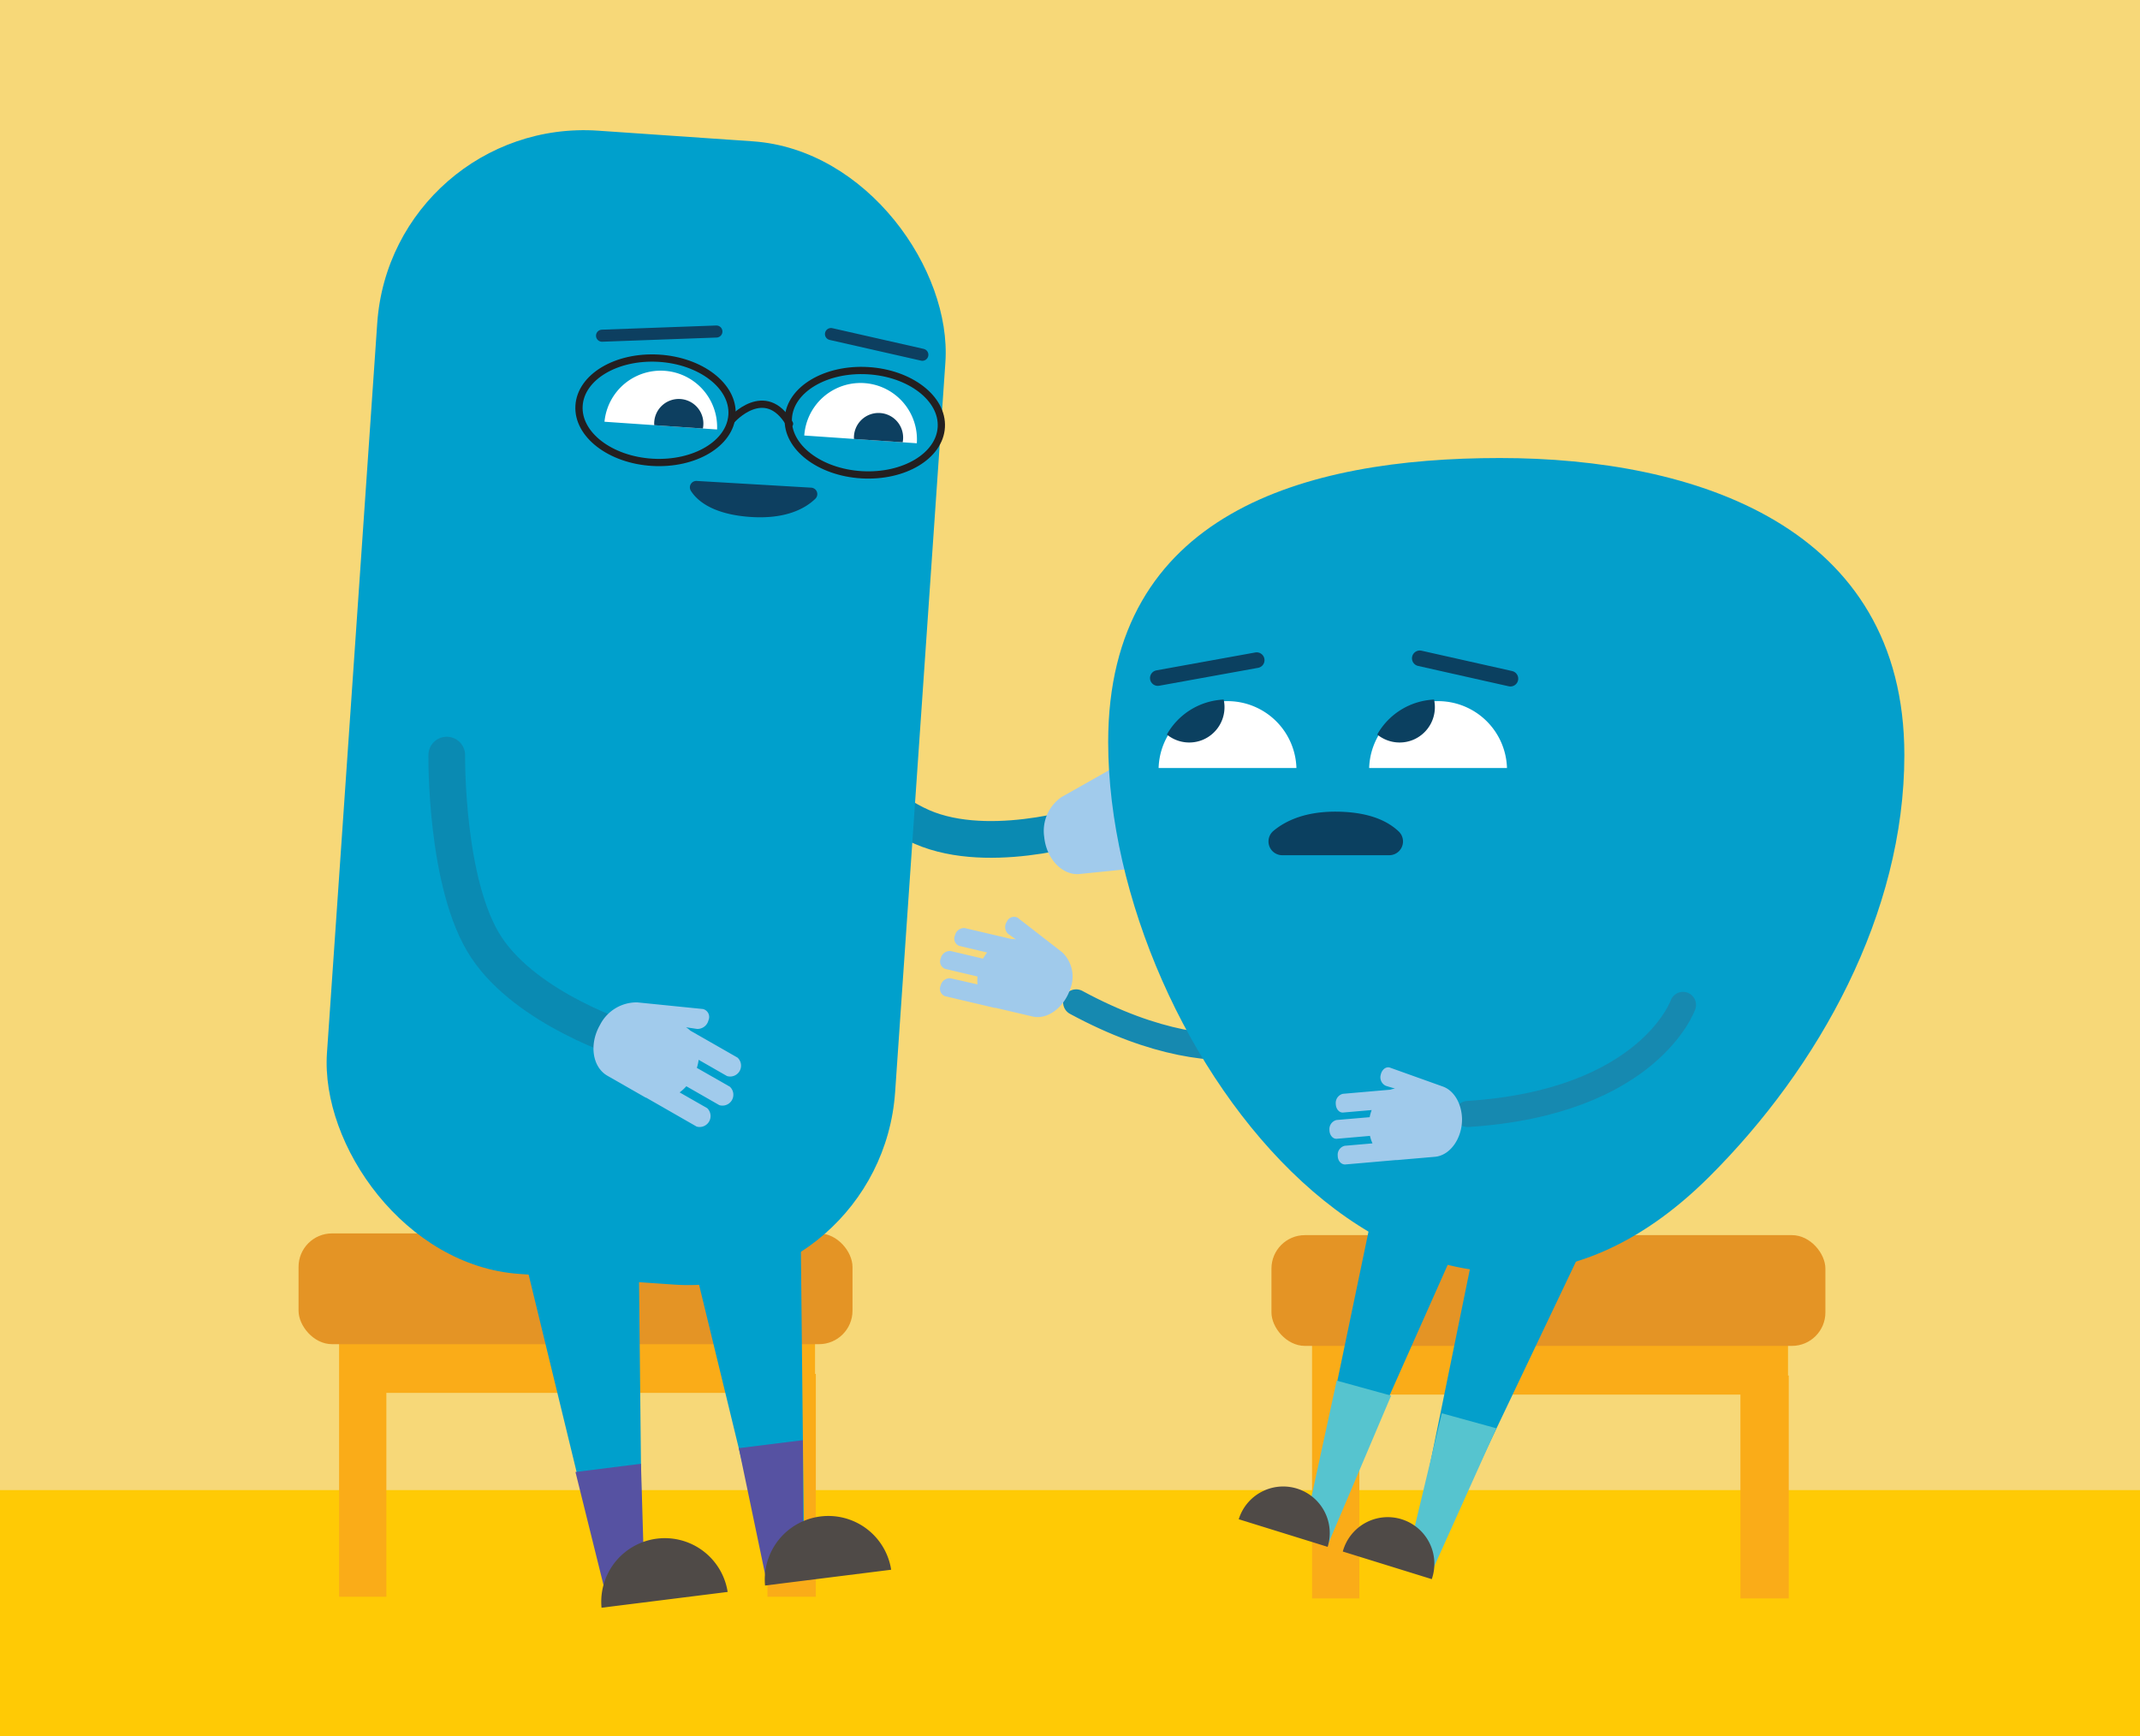 <svg id="Layer_1" data-name="Layer 1" xmlns="http://www.w3.org/2000/svg" viewBox="0 0 348 282.35"><rect x="0" y="0" width="348" height="282.35" fill="#333333" stroke="none"/><defs><style>.cls-1{fill:#f7d878;}.cls-2{fill:#ffca05;}.cls-3{fill:#faac18;}.cls-4{fill:#e49425;}.cls-13,.cls-18,.cls-19,.cls-5,.cls-9{fill:none;stroke-linecap:round;stroke-miterlimit:10;}.cls-5{stroke:#0a8ab2;stroke-width:5.97px;}.cls-6{fill:#00a0cc;}.cls-7{fill:#fff;}.cls-8{fill:#0d3f60;}.cls-9{stroke:#231f20;stroke-width:1.18px;}.cls-10{fill:#5652a2;}.cls-11{fill:#4f4a47;}.cls-12{fill:#a1cbec;}.cls-13{stroke:#1689b0;stroke-width:4.24px;}.cls-14{fill:#a0caeb;}.cls-15{fill:#049fcb;}.cls-16{fill:#0b4060;}.cls-17{fill:#56c4cf;}.cls-18{stroke:#0b4060;stroke-width:2.54px;}.cls-19{stroke:#0d3f60;stroke-width:1.96px;}</style></defs><polyline class="cls-1" points="348 281.35 348 -1 0 -1 0 281.35"/><polyline class="cls-2" points="0 283.35 348 283.35 348 242.31 0 242.31"/><polyline class="cls-3" points="213.36 259.93 221.05 259.93 221.05 226.78 283.02 226.78 283.02 259.93 290.88 259.93 290.88 223.68 290.76 223.68 290.76 216.62 213.36 216.62 213.36 223.78"/><rect class="cls-4" x="206.76" y="200.85" width="90.08" height="18.01" rx="5.44"/><polyline class="cls-3" points="55.14 259.65 62.83 259.65 62.83 226.5 124.8 226.5 124.8 259.65 132.67 259.65 132.67 223.41 132.54 223.41 132.54 216.34 55.14 216.34 55.14 223.51"/><rect class="cls-4" x="48.55" y="200.57" width="90.08" height="18.01" rx="5.44"/><path class="cls-5" d="M127.29,113.48S139.56,130.7,151,134.91s27.33-1.26,27.33-1.26"/><rect class="cls-6" x="57.15" y="21.9" width="92.61" height="186.35" rx="33.71" transform="translate(8.15 -6.84) rotate(3.94)"/><path class="cls-7" d="M98.3,68.58a9.18,9.18,0,0,1,18.31,1.26"/><path class="cls-7" d="M130.79,70.82a9.17,9.17,0,1,1,18.3,1.26"/><path class="cls-8" d="M106.39,69.14a4,4,0,1,1,7.91.54"/><path class="cls-8" d="M138.87,71.38a4,4,0,1,1,7.92.54"/><ellipse class="cls-9" cx="106.6" cy="66.72" rx="8.48" ry="12.46" transform="translate(33.8 169.26) rotate(-86.67)"/><ellipse class="cls-9" cx="140.65" cy="68.75" rx="8.48" ry="12.46" transform="translate(63.83 205.16) rotate(-86.67)"/><path class="cls-9" d="M119,68.28s5.42-6.13,9.39.63"/><polyline class="cls-6" points="85.42 205.03 97.5 254.73 104.4 253.86 103.86 202.88"/><polygon class="cls-10" points="104.89 260.27 98.95 261.01 93.58 239.37 104.23 238.03 104.89 260.27"/><path class="cls-11" d="M118.33,258.87a10.34,10.34,0,0,0-20.51,2.57"/><polyline class="cls-6" points="111.75 200.97 123.82 250.66 130.73 249.8 130.19 198.82"/><polygon class="cls-10" points="130.62 256.5 124.68 257.24 120.14 235.49 130.56 234.19 130.62 256.5"/><path class="cls-11" d="M144.92,255.26a10.34,10.34,0,0,0-20.51,2.57"/><path class="cls-8" d="M131.91,79.3a1.05,1.05,0,0,1,.66,1.82c-1.55,1.5-4.72,3.38-10.72,2.93s-8.52-2.66-9.51-4.25a1.05,1.05,0,0,1,1-1.59Z"/><path class="cls-5" d="M72.65,122.79s-.27,21.15,6.45,31.28,22.79,15.13,22.79,15.13"/><path class="cls-12" d="M103.62,163a6.68,6.68,0,0,0-6.05,3.67c-1.8,3.13-1.25,6.86,1.22,8.27l6.09,3.48.13.07.06,0,8.22,4.71a1.78,1.78,0,0,0,1.71-3l-4.48-2.56a7.38,7.38,0,0,0,1.09-1l5.36,3.07a1.77,1.77,0,0,0,1.71-3l-5.36-3.06a7,7,0,0,0,.29-1.31l4.61,2.64a1.77,1.77,0,0,0,1.71-3l-7.68-4.39a4.57,4.57,0,0,0-.69-.54l1.8.27a1.84,1.84,0,0,0,1.85-1.41h0a1.33,1.33,0,0,0-.9-1.83"/><path class="cls-12" d="M172.6,129.63a6.68,6.68,0,0,0-2.79,6.49c.36,3.6,3,6.31,5.8,6l7-.71.14,0h.08l9.42-.95a1.58,1.58,0,0,0,1.17-1.85c-.1-.94-.78-1.65-1.52-1.57l-5.13.51a6.78,6.78,0,0,0,.3-1.45l6.15-.62a1.58,1.58,0,0,0,1.17-1.85,1.56,1.56,0,0,0-1.51-1.57l-6.15.62a7.57,7.57,0,0,0-.52-1.23l5.28-.54a1.77,1.77,0,0,0-.34-3.42l-8.81.89a3.58,3.58,0,0,0-.87,0l1.62-.82a1.85,1.85,0,0,0,.68-2.23h0a1.33,1.33,0,0,0-1.79-1"/><path class="cls-13" d="M214,166.58S200.9,177,175,163"/><path class="cls-14" d="M172.75,154.87a5.46,5.46,0,0,1,1.3,5.91c-1,3.05-3.71,5.08-6.13,4.52l-6-1.41-.12,0h-.07l-8.06-1.9a1.28,1.28,0,0,1-.7-1.73,1.51,1.51,0,0,1,1.6-1.18l4.39,1a7,7,0,0,1,0-1.29l-5.27-1.24a1.27,1.27,0,0,1-.7-1.72,1.51,1.51,0,0,1,1.6-1.18l5.27,1.24a6.46,6.46,0,0,1,.67-1L156,153.82a1.27,1.27,0,0,1-.7-1.72,1.51,1.51,0,0,1,1.6-1.18l7.55,1.77a3.91,3.91,0,0,1,.76.07l-1.27-.9a1.53,1.53,0,0,1-.2-2h0a1.26,1.26,0,0,1,1.74-.63"/><path class="cls-15" d="M309.68,122.78c0,25.76-13.85,50.78-31.77,68.62-46.23,46-97.7-20.42-97.7-70.75,0-37.16,31.83-46.17,63.68-46.17S309.68,85.62,309.68,122.78Z"/><path class="cls-16" d="M208.53,139.07a2.24,2.24,0,0,1-1.47-3.94c2-1.68,5.3-3.24,10.57-3.14s8.18,1.64,9.87,3.26a2.24,2.24,0,0,1-1.59,3.82Z"/><path class="cls-7" d="M188.41,124.89a11.21,11.21,0,0,1,22.41,0"/><path class="cls-7" d="M222.65,124.89a11.21,11.21,0,0,1,22.41,0"/><polyline class="cls-15" points="239.74 202.89 230.23 249.47 234.53 250.81 258.04 201.45"/><polyline class="cls-15" points="223.5 195.68 213.37 244.24 217.67 245.57 237.28 201.5"/><polygon class="cls-17" points="215.89 251.29 211.83 250.03 217.37 224.51 226.22 226.95 215.89 251.29"/><polygon class="cls-17" points="232.46 256.43 228.4 255.17 234.47 229.82 243.33 232.26 232.46 256.43"/><path class="cls-11" d="M201.44,247.05a7.57,7.57,0,1,1,14.46,4.49"/><path class="cls-11" d="M218.36,252.3a7.58,7.58,0,1,1,14.47,4.49"/><line class="cls-18" x1="188.28" y1="110.26" x2="204.36" y2="107.35"/><line class="cls-18" x1="245.62" y1="110.36" x2="230.88" y2="107.05"/><path class="cls-16" d="M229.81,120.3a5.75,5.75,0,0,0,3.39-6.54,11.19,11.19,0,0,0-9.24,5.68A5.75,5.75,0,0,0,229.81,120.3Z"/><path class="cls-16" d="M195.6,120.3a5.75,5.75,0,0,0,3.39-6.54,11.19,11.19,0,0,0-9.24,5.68A5.75,5.75,0,0,0,195.6,120.3Z"/><path class="cls-13" d="M273.68,163.41s-5.55,15.85-35,17.74"/><path class="cls-14" d="M234.67,176.7c1.76.65,3,2.69,3.08,5.2.05,3.2-1.93,6-4.41,6.21l-6.12.53H227l-8.26.72c-.65,0-1.19-.58-1.2-1.42a1.49,1.49,0,0,1,1.15-1.62l4.5-.39a6.72,6.72,0,0,1-.41-1.22l-5.39.47c-.65.05-1.19-.59-1.2-1.42a1.53,1.53,0,0,1,1.15-1.63l5.39-.46a7.37,7.37,0,0,1,.33-1.16l-4.64.4c-.64.06-1.19-.58-1.2-1.42a1.52,1.52,0,0,1,1.16-1.62l7.71-.67a4,4,0,0,1,.76-.18l-1.49-.45a1.53,1.53,0,0,1-.82-1.83h0c.18-.81.84-1.33,1.46-1.14"/><line class="cls-19" x1="97.9" y1="54.59" x2="116.5" y2="53.91"/><line class="cls-19" x1="149.99" y1="57.69" x2="135.13" y2="54.32"/></svg>